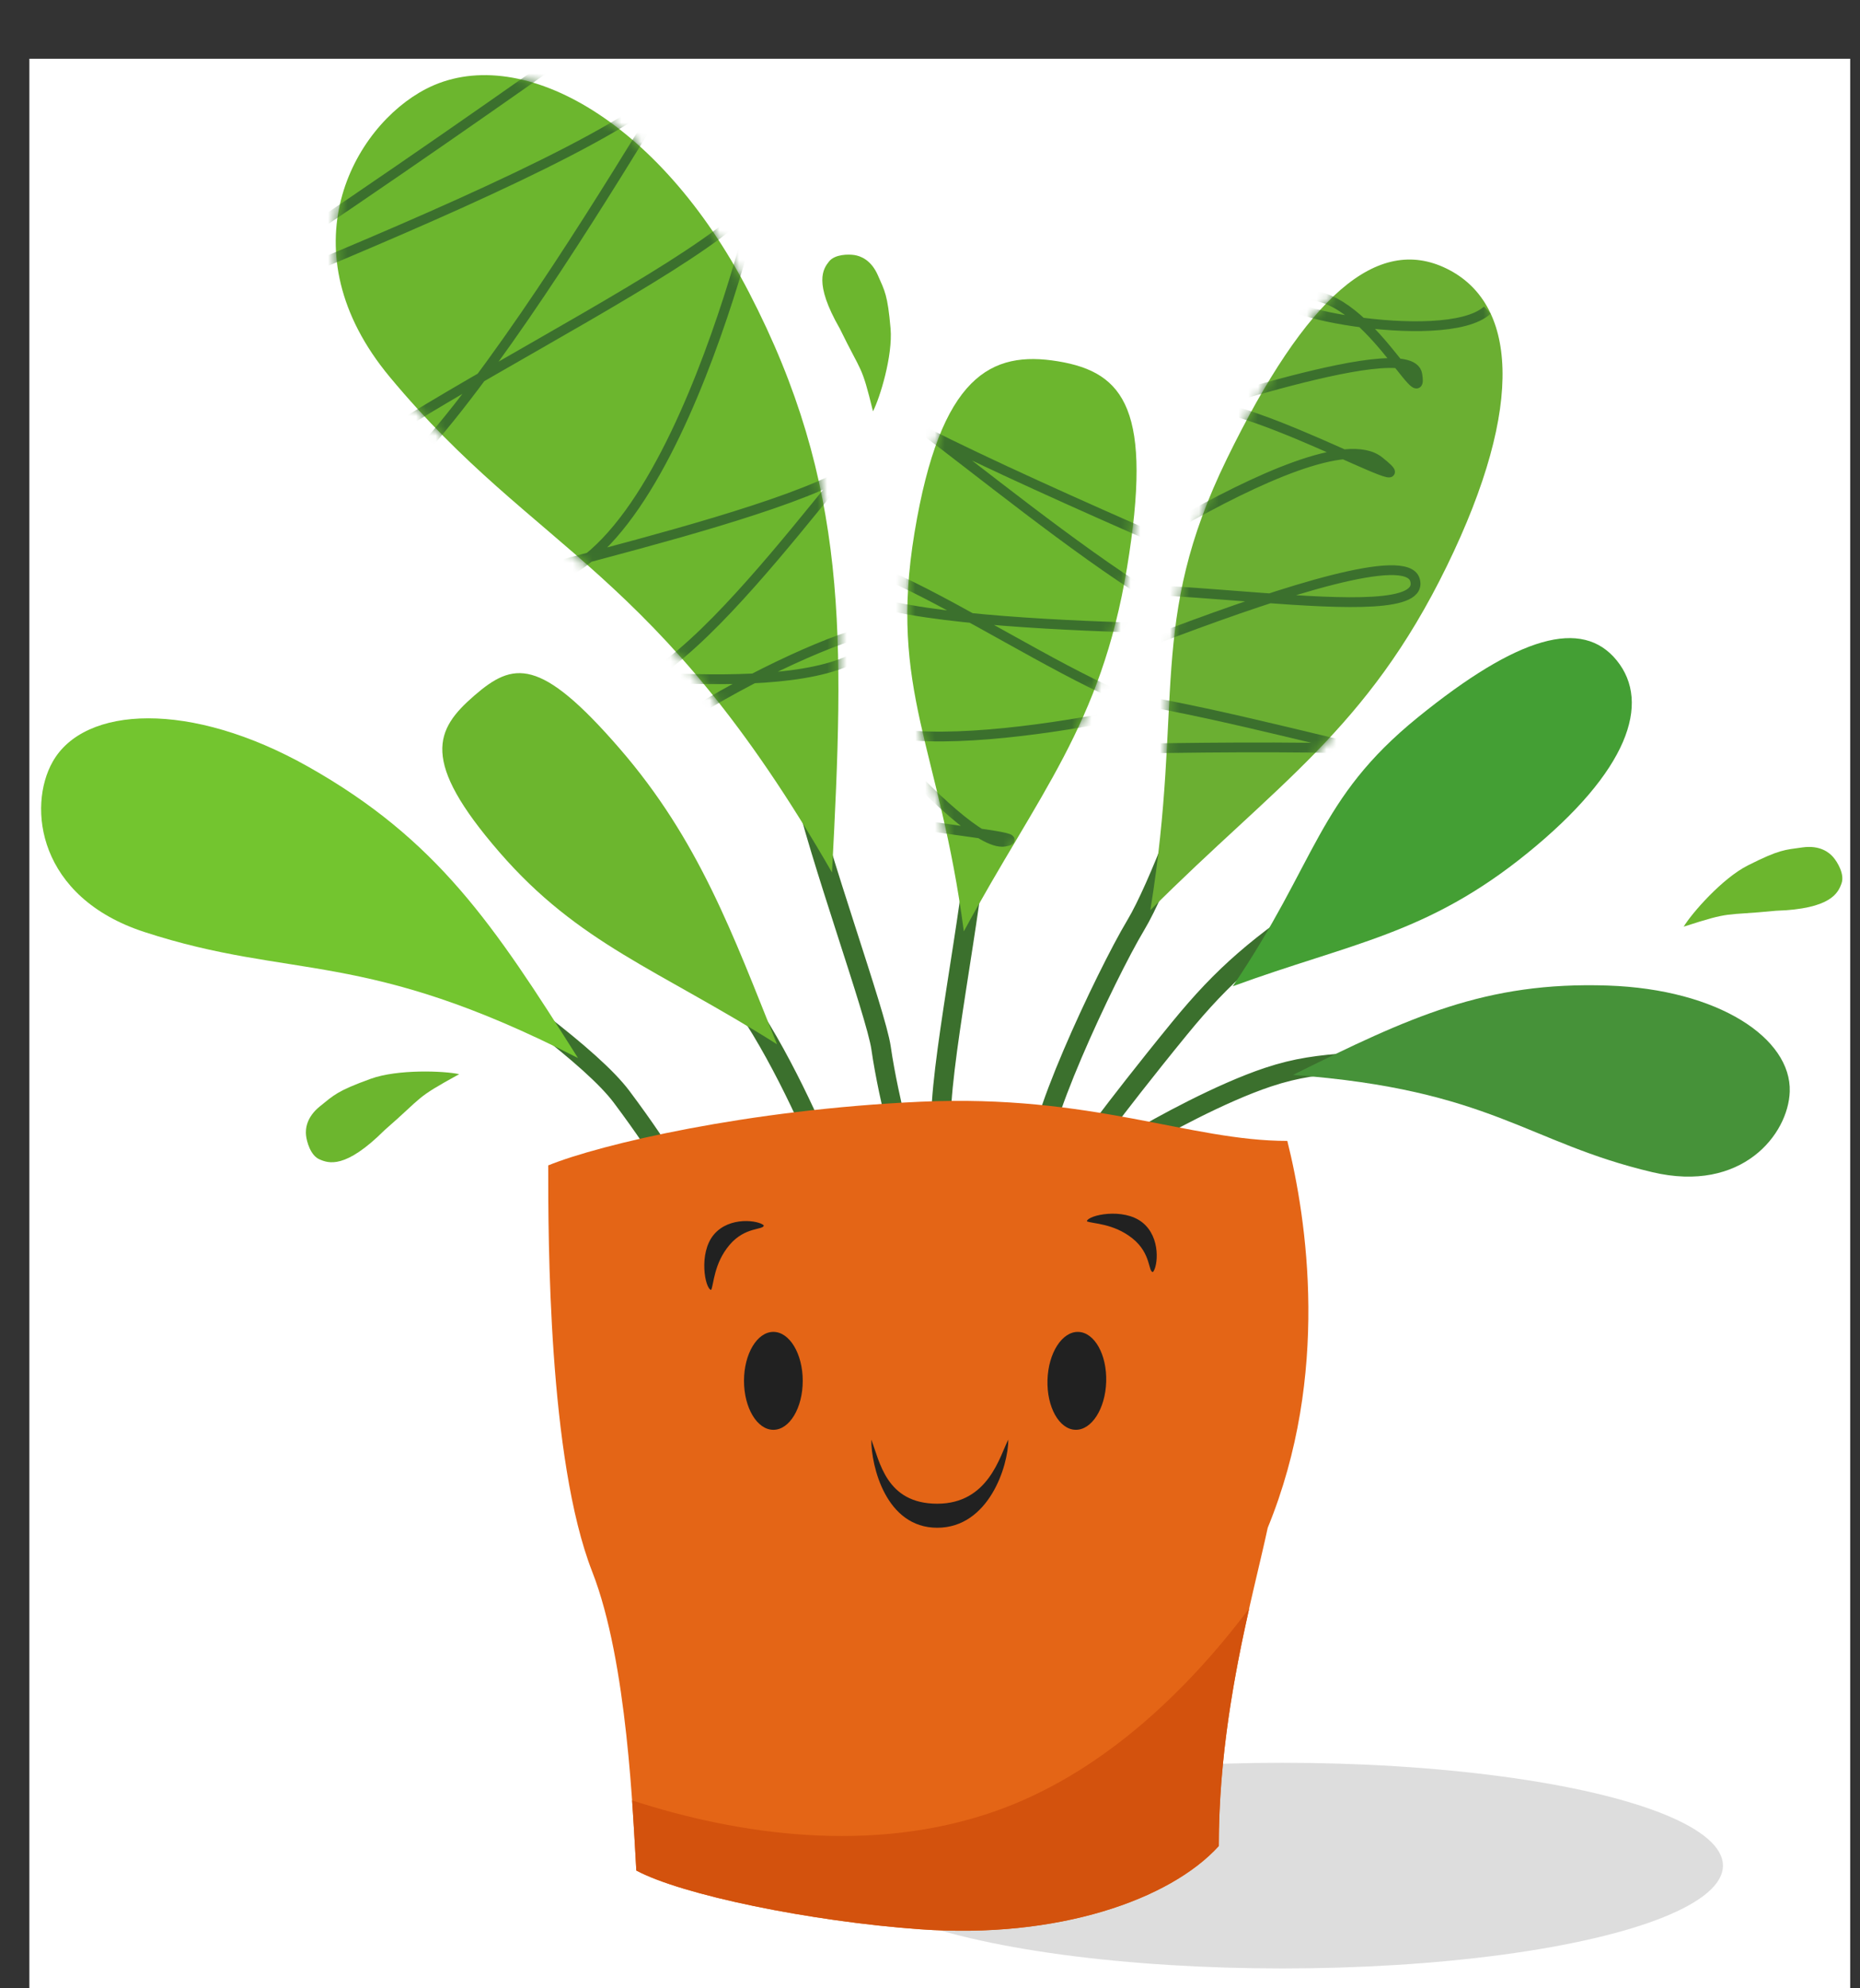 <svg width="190" height="203" fill="none" xmlns="http://www.w3.org/2000/svg"><rect width="100%" height="100%" fill="#333333" stroke="none"/><path fill="#fff" d="M3 6h186v197H3z"/><ellipse cx="131" cy="190.5" rx="45" ry="10.5" fill="#DDD"/><path d="M41.5 94.5c10 7 19 13.5 22 17.5 2.4 3.2 4 5.667 4.5 6.5m-4.5-30c1.833 2.333 6.4 7.8 10 11 3.6 3.2 8.167 12.667 10 17M79 68c.5 1.667 1.8 6.4 3 12 1.5 7 7.5 23.5 8 27 .4 2.8 1.167 6.167 1.5 7.5m10.5-42c-1 7.5-1.5 7-2.5 16s-4.5 26-3 28m27-40.5c-1.5 4.5-5.1 14.5-7.5 18.5-3 5-11 22-9.5 24m29.5-27c-7.5 5-11 8-15.5 13.5-3.6 4.4-6.5 8.167-7.5 9.5m39-7.5c-13.5 2-16.5 1-22.5 3-4.8 1.6-11 5-13.5 6.5" stroke="#3B702D" stroke-width="2"/><path d="M94 112.5c-17.6.8-32.667 4.333-38 6.5 0 7.5 0 30 4.5 41.5 3.6 9.2 4.167 25 4.5 30.5 4.667 2.5 17.8 5.2 29 6 14 1 25.5-3 30.5-8.5 0-13.5 3.5-25.5 5-32.5 6.4-15.6 4-31.5 2-39.5-10 0-19.9-4.8-37.5-4z" fill="#E46516"/><path fill-rule="evenodd" clip-rule="evenodd" d="M127.603 164.242c-6.574 8.732-15.371 17.043-26.103 20.758-12.472 4.317-26.047 2.378-36.93-1.16.148 2.09.25 3.954.333 5.444.035.647.067 1.223.097 1.716 4.667 2.5 17.8 5.2 29 6 14 1 25.5-3 30.5-8.5 0-9.134 1.602-17.581 3.103-24.258z" fill="#D3520D"/><ellipse cx="79" cy="141" rx="3" ry="5" fill="#212121"/><ellipse cx="110" cy="141" rx="3" ry="5" transform="rotate(1.737 110 141)" fill="#212121"/><path d="M103 147c0 2.711-2.009 9-7.26 9-5.25 0-6.74-6.289-6.74-9 .864 2.182 1.49 6.545 6.74 6.545 5.251 0 6.396-4.909 7.26-6.545zM72.924 126.06c-1.603 1.899-.904 5.563-.279 5.655.28-.592.271-2.694 1.875-4.592 1.604-1.899 3.5-1.5 3.5-2-.5-.5-3.492-.961-5.096.937zM116.686 124.82c-1.946-1.547-5.587-.738-5.661-.11.6.261 2.701.19 4.646 1.737 1.946 1.546 1.604 3.453 2.104 3.438.485-.514.856-3.519-1.089-5.065z" fill="#212121"/><path d="M76.502 29.841c10.207 19.683 9.751 35.227 8.487 59.247-18-31.283-30.132-32.511-45.167-50.586-10.75-12.922-3.776-25.548 3.681-29.415 9.321-4.833 23.725 2.87 32.999 20.754z" fill="#6CB62E"/><mask id="a" maskUnits="userSpaceOnUse" x="28" y="0" width="75" height="98"><path d="M76.502 29.841c10.207 19.683 9.751 35.227 8.487 59.247-18-31.283-30.132-32.511-45.167-50.586-10.75-12.922-3.776-25.548 3.681-29.415 9.321-4.833 23.725 2.87 32.999 20.754z" fill="#6CB62E"/></mask><g mask="url(#a)"><path d="M62 2.5C43.5 15.667 6 41.6 4 40 1.5 38 66.5 16 70.5 6.5S43 56 32.5 53s43.5-26.5 45-33.5-7.5 38.5-23 40S87 52 89 46 69.5 73 62 70s20 2.5 27-4-27 8.5-27 15.5" stroke="#3B702D"/></g><path d="M31.476 78.285c13.203 7.443 18.967 16.135 27.567 29.753-21.958-11.243-29.076-7.909-44.3-12.873-10.886-3.549-11.951-12.792-9.364-17.38 3.234-5.737 14.1-6.263 26.097.5z" fill="#73C52F"/><path d="M164.238 100.635c-12.484-.42-20.268 3.227-32.159 9.125 20.276 1.5 23.857 6.899 36.702 9.931 9.183 2.169 13.896-3.881 14.042-8.22.183-5.424-7.241-10.453-18.585-10.836z" fill="#469239"/><path d="M63.277 76.412c8.128 9.373 11.57 18.964 16.093 30.218-12.209-7.687-20.228-10.24-28.356-19.613-8.128-9.374-6.55-12.533-2.569-15.985 3.98-3.452 6.704-3.994 14.832 5.38z" fill="#6CB62E"/><path d="M156.044 87.099c-10.279 8.343-17.967 9.165-30.118 13.61 8.632-12.743 8.611-19.1 18.89-27.444 10.279-8.343 16.806-10.176 20.337-5.825 3.532 4.35 1.17 11.315-9.109 19.659z" fill="#449F34"/><path d="M85.784 33.552c2.294 4.693 2.195 3.567 3.392 8.448.698-1.345 2.035-5.67 1.796-8.448-.3-3.473-.599-3.849-1.297-5.444-.699-1.596-1.796-1.971-2.395-2.065-.598-.094-1.995-.094-2.594.657-.598.75-1.596 2.159 1.098 6.852zM39.272 115.411c4.13-3.597 3.017-3.191 7.634-5.727-1.552-.342-6.293-.523-9.041.474-3.436 1.245-3.735 1.65-5.161 2.79-1.426 1.14-1.509 2.353-1.441 2.985.067.631.446 2.046 1.369 2.448.922.402 2.619 1.031 6.64-2.97zM181.394 93c-5.45.535-4.39.004-9.404 1.622.816-1.363 3.938-4.936 6.549-6.251 3.263-1.645 3.763-1.584 5.571-1.84 1.808-.255 2.747.518 3.16 1 .414.482 1.182 1.729.842 2.676-.341.947-1.048 2.612-6.718 2.792z" fill="#6CB62E"/><path d="M147.788 57.82c-8.148 16.69-17.445 22.28-30.279 35.117 3.451-21.315-.333-29.392 7.816-46.083 8.148-16.692 15.371-22.88 22.436-19.432 7.064 3.45 8.175 13.707.027 30.398z" fill="#6BAF32"/><mask id="b" maskUnits="userSpaceOnUse" x="105" y="22" width="55" height="77"><path d="M147.788 57.82c-8.148 16.69-17.445 22.28-30.279 35.117 3.451-21.315-.333-29.392 7.816-46.083 8.148-16.692 15.371-22.88 22.436-19.432 7.064 3.45 8.175 13.707.027 30.398z" fill="#6CB62E"/></mask><g mask="url(#b)"><path d="M102.785 76.757c14.668-.457 43.93-.95 43.634.727-.369 2.095-36.811-10.15-44.121-6.254-7.311 3.896 40.422-17.76 42.232-12.041 1.809 5.719-31.715-1.473-36.595 1.95-4.88 3.423 26.577-19.113 32.937-14.055 6.359 5.058-16.044-8.12-20.477-5.459-4.433 2.662 23.624-7.97 24.383-3.396.759 4.574-5.446-9.059-11.941-8.02-6.494 1.04 14.741 5.451 19.096 1.456" stroke="#3B702D"/></g><path d="M115.121 57.992c-2.658 16.074-9.085 23.103-16.665 37.112-2.47-18.785-7.698-24.626-5.04-40.7 2.657-16.075 7.836-18.639 14.663-17.51 6.826 1.128 9.699 5.023 7.042 21.098z" fill="#6CB62E"/><mask id="c" maskUnits="userSpaceOnUse" x="87" y="35" width="32" height="62"><path d="M115.121 57.992c-2.658 16.074-9.085 23.103-16.665 37.112-2.47-18.785-7.698-24.626-5.04-40.7 2.657-16.075 7.836-18.639 14.663-17.51 6.826 1.128 9.699 5.023 7.042 21.098z" fill="#6CB62E"/></mask><g mask="url(#c)"><path d="M127.511 59.032c-13.339-5.649-39.842-17.324-39.145-18.834.87-1.888 30.576 25.18 38.166 24.42 7.589-.758-40.994.511-41.157-5.812-.164-6.323 28.209 14.61 33.486 13.302 5.277-1.308-28.86 7.58-33.295.01-4.435-7.569 12.378 14.576 17.056 13.825 4.679-.752-23.34-2.049-22.85-6.82.49-4.772 2.585 11.087 8.706 12.772 6.12 1.686-11.888-11.433-16.84-9.35" stroke="#3B702D"/></g></svg>